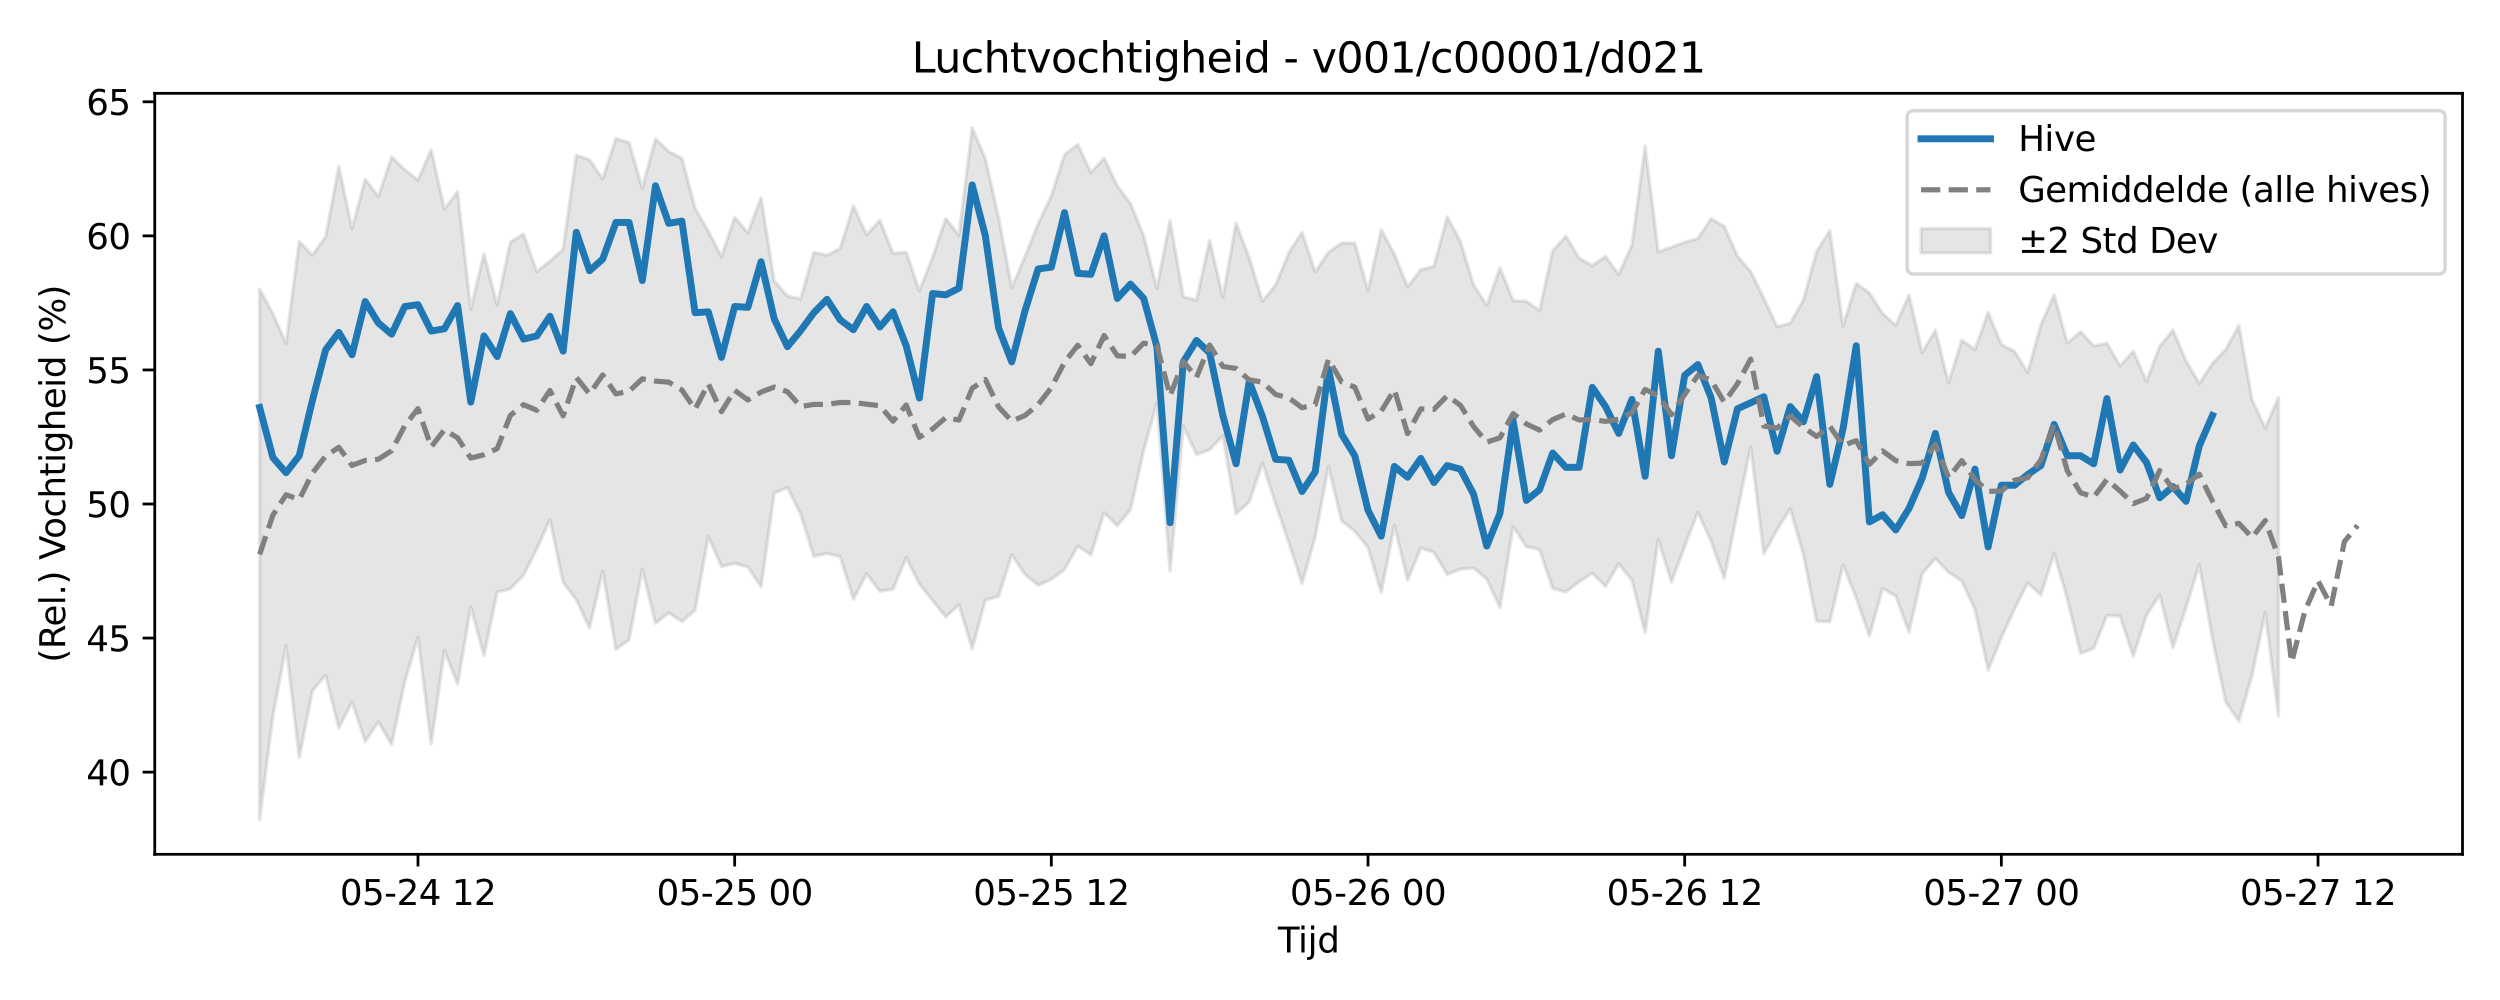 <?xml version="1.0" encoding="utf-8" standalone="no"?>
<!DOCTYPE svg PUBLIC "-//W3C//DTD SVG 1.1//EN"
  "http://www.w3.org/Graphics/SVG/1.1/DTD/svg11.dtd">
<svg xmlns:xlink="http://www.w3.org/1999/xlink" width="720pt" height="288pt" viewBox="0 0 720 288" xmlns="http://www.w3.org/2000/svg" version="1.1">
 <defs>
  <style type="text/css">*{stroke-linejoin: round; stroke-linecap: butt}</style>
 </defs>
 <g id="figure_1">
  <g id="patch_1">
   <path d="M 0 288 
L 720 288 
L 720 0 
L 0 0 
z
" style="fill: #ffffff"/>
  </g>
  <g id="axes_1">
   <g id="patch_2">
    <path d="M 44.57 246.04 
L 709.2 246.04 
L 709.2 26.88 
L 44.57 26.88 
z
" style="fill: #ffffff"/>
   </g>
   <g id="FillBetweenPolyCollection_1">
    <defs>
     <path id="m83fcc1ed4d" d="M 74.78 -204.735 
L 74.78 -51.922 
L 78.581 -81.622 
L 82.381 -101.994 
L 86.181 -69.877 
L 89.981 -89.053 
L 93.781 -93.494 
L 97.581 -78.323 
L 101.381 -85.829 
L 105.181 -74.438 
L 108.981 -80.102 
L 112.781 -73.573 
L 116.581 -91.681 
L 120.381 -104.503 
L 124.181 -73.746 
L 127.981 -100.689 
L 131.781 -91.018 
L 135.581 -113.236 
L 139.381 -99.159 
L 143.181 -117.462 
L 146.982 -118.406 
L 150.782 -122.369 
L 154.582 -129.909 
L 158.382 -138.297 
L 162.182 -120.275 
L 165.982 -115.255 
L 169.782 -107.159 
L 173.582 -123.535 
L 177.382 -100.978 
L 181.182 -103.783 
L 184.982 -124.045 
L 188.782 -108.51 
L 192.582 -111.502 
L 196.382 -108.975 
L 200.182 -112.256 
L 203.982 -133.52 
L 207.782 -124.842 
L 211.583 -125.738 
L 215.383 -124.733 
L 219.183 -119.064 
L 222.983 -145.991 
L 226.783 -147.625 
L 230.583 -139.925 
L 234.383 -127.769 
L 238.183 -128.602 
L 241.983 -127.699 
L 245.783 -115.446 
L 249.583 -122.75 
L 253.383 -117.726 
L 257.183 -118.303 
L 260.983 -127.383 
L 264.783 -119.841 
L 268.583 -115.052 
L 272.383 -110.326 
L 276.183 -113.853 
L 279.984 -101.165 
L 283.784 -115.177 
L 287.584 -116.212 
L 291.384 -128.249 
L 295.184 -122.588 
L 298.984 -119.439 
L 302.784 -121.118 
L 306.584 -123.972 
L 310.384 -130.71 
L 314.184 -128.219 
L 317.984 -140.339 
L 321.784 -136.591 
L 325.584 -141.228 
L 329.384 -158.285 
L 333.184 -171.919 
L 336.984 -123.541 
L 340.784 -165.278 
L 344.585 -157.117 
L 348.385 -158.456 
L 352.185 -162.535 
L 355.985 -140.038 
L 359.785 -143.434 
L 363.585 -154.626 
L 367.385 -142.857 
L 371.185 -131.685 
L 374.985 -120.023 
L 378.785 -133.378 
L 382.585 -153.684 
L 386.385 -138.057 
L 390.185 -134.991 
L 393.985 -130.351 
L 397.785 -117.353 
L 401.585 -136.718 
L 405.385 -120.898 
L 409.185 -130.139 
L 412.986 -128.918 
L 416.786 -122.564 
L 420.586 -124.11 
L 424.386 -124.391 
L 428.186 -121.265 
L 431.986 -113.018 
L 435.786 -136.374 
L 439.586 -130.599 
L 443.386 -129.686 
L 447.186 -118.543 
L 450.986 -117.54 
L 454.786 -120.446 
L 458.586 -122.914 
L 462.386 -119.137 
L 466.186 -125.623 
L 469.986 -120.89 
L 473.786 -105.823 
L 477.587 -132.537 
L 481.387 -120.396 
L 485.187 -130.627 
L 488.987 -140.451 
L 492.787 -132.171 
L 496.587 -121.47 
L 500.387 -140.784 
L 504.187 -159.336 
L 507.987 -128.483 
L 511.787 -135.434 
L 515.587 -141.45 
L 519.387 -128.293 
L 523.187 -109.048 
L 526.987 -108.94 
L 530.787 -125.313 
L 534.587 -115.832 
L 538.387 -104.887 
L 542.187 -118.503 
L 545.988 -116.374 
L 549.788 -105.939 
L 553.588 -122.768 
L 557.388 -127.183 
L 561.188 -123.185 
L 564.988 -120.658 
L 568.788 -112.554 
L 572.588 -94.985 
L 576.388 -104.392 
L 580.188 -112.64 
L 583.988 -120.104 
L 587.788 -116.672 
L 591.588 -128.598 
L 595.388 -115.544 
L 599.188 -99.803 
L 602.988 -101.287 
L 606.788 -110.752 
L 610.589 -110.519 
L 614.389 -99.055 
L 618.189 -110.767 
L 621.989 -116.732 
L 625.789 -101.466 
L 629.589 -113.078 
L 633.389 -125.351 
L 637.189 -104.06 
L 640.989 -85.901 
L 644.789 -80.26 
L 648.589 -93.512 
L 652.389 -111.509 
L 656.189 -81.789 
L 656.189 -173.529 
L 656.189 -173.529 
L 652.389 -164.66 
L 648.589 -172.875 
L 644.789 -194.278 
L 640.989 -187.308 
L 637.189 -183.332 
L 633.389 -177.505 
L 629.589 -184.071 
L 625.789 -192.937 
L 621.989 -188.217 
L 618.189 -178.145 
L 614.389 -186.854 
L 610.589 -182.64 
L 606.788 -189.1 
L 602.988 -188.397 
L 599.188 -192.412 
L 595.388 -189.199 
L 591.588 -203.046 
L 587.788 -194.507 
L 583.988 -180.692 
L 580.188 -186.783 
L 576.388 -188.767 
L 572.588 -198.002 
L 568.788 -187.298 
L 564.988 -190.006 
L 561.188 -177.697 
L 557.388 -192.92 
L 553.588 -186.437 
L 549.788 -203.008 
L 545.988 -194.29 
L 542.187 -197.738 
L 538.387 -203.631 
L 534.587 -206.373 
L 530.787 -194.06 
L 526.987 -221.545 
L 523.187 -215.56 
L 519.387 -201.592 
L 515.587 -194.87 
L 511.787 -193.936 
L 507.987 -202.088 
L 504.187 -209.814 
L 500.387 -214.199 
L 496.587 -222.831 
L 492.787 -225.001 
L 488.987 -219.294 
L 485.187 -218.221 
L 481.387 -216.783 
L 477.587 -215.453 
L 473.786 -245.856 
L 469.986 -217.403 
L 466.186 -208.895 
L 462.386 -214.137 
L 458.586 -211.476 
L 454.786 -213.643 
L 450.986 -219.981 
L 447.186 -215.761 
L 443.386 -198.568 
L 439.586 -201.216 
L 435.786 -201.405 
L 431.986 -210.817 
L 428.186 -200.038 
L 424.386 -205.965 
L 420.586 -218.474 
L 416.786 -225.511 
L 412.986 -211.306 
L 409.185 -210.334 
L 405.385 -205.365 
L 401.585 -214.79 
L 397.785 -221.799 
L 393.985 -204.253 
L 390.185 -217.976 
L 386.385 -217.999 
L 382.585 -215.329 
L 378.785 -209.635 
L 374.985 -221.102 
L 371.185 -215.189 
L 367.385 -205.905 
L 363.585 -201.259 
L 359.785 -213.738 
L 355.985 -223.74 
L 352.185 -202.359 
L 348.385 -218.794 
L 344.585 -201.513 
L 340.784 -202.533 
L 336.984 -224.492 
L 333.184 -204.988 
L 329.384 -220.08 
L 325.584 -229.372 
L 321.784 -234.481 
L 317.984 -242.403 
L 314.184 -238.306 
L 310.384 -246.412 
L 306.584 -243.41 
L 302.784 -231.592 
L 298.984 -223.531 
L 295.184 -214.076 
L 291.384 -205.196 
L 287.584 -225.386 
L 283.784 -242.252 
L 279.984 -251.158 
L 276.183 -220.193 
L 272.383 -225.102 
L 268.583 -213.846 
L 264.783 -204.252 
L 260.983 -215.329 
L 257.183 -215.099 
L 253.383 -224.558 
L 249.583 -220.349 
L 245.783 -228.683 
L 241.983 -216.473 
L 238.183 -214.497 
L 234.383 -215.287 
L 230.583 -201.929 
L 226.783 -202.733 
L 222.983 -207.044 
L 219.183 -231.088 
L 215.383 -220.888 
L 211.583 -225.426 
L 207.782 -214.052 
L 203.982 -221.421 
L 200.182 -228.012 
L 196.382 -242.404 
L 192.582 -244.382 
L 188.782 -247.975 
L 184.982 -233.727 
L 181.182 -246.867 
L 177.382 -248.127 
L 173.582 -236.468 
L 169.782 -241.964 
L 165.982 -243.289 
L 162.182 -216.217 
L 158.382 -212.782 
L 154.582 -209.757 
L 150.782 -220.558 
L 146.982 -218.3 
L 143.181 -200.109 
L 139.381 -214.894 
L 135.581 -198.929 
L 131.781 -232.774 
L 127.981 -227.78 
L 124.181 -244.846 
L 120.381 -236.108 
L 116.581 -239.148 
L 112.781 -242.797 
L 108.981 -231.377 
L 105.181 -236.355 
L 101.381 -222.089 
L 97.581 -240.064 
L 93.781 -219.796 
L 89.981 -214.489 
L 86.181 -218.391 
L 82.381 -189.041 
L 78.581 -197.636 
L 74.78 -204.735 
z
" style="stroke: #808080; stroke-opacity: 0.2"/>
    </defs>
    <g clip-path="url(#p40d19b2c75)">
     <use xlink:href="#m83fcc1ed4d" x="0" y="288" style="fill: #808080; fill-opacity: 0.2; stroke: #808080; stroke-opacity: 0.2"/>
    </g>
   </g>
   <g id="matplotlib.axis_1">
    <g id="xtick_1">
     <g id="line2d_1">
      <defs>
       <path id="m0d6bff982f" d="M 0 0 
L 0 3.5 
" style="stroke: #000000; stroke-width: 0.8"/>
      </defs>
      <g>
       <use xlink:href="#m0d6bff982f" x="120.381" y="246.04" style="stroke: #000000; stroke-width: 0.8"/>
      </g>
     </g>
     <g id="text_1">
      <!-- 05-24 12 -->
      <g transform="translate(97.901 260.638) scale(0.1 -0.1)">
       <defs>
        <path id="DejaVuSans-30" d="M 2034 4250 
Q 1547 4250 1301 3770 
Q 1056 3291 1056 2328 
Q 1056 1369 1301 889 
Q 1547 409 2034 409 
Q 2525 409 2770 889 
Q 3016 1369 3016 2328 
Q 3016 3291 2770 3770 
Q 2525 4250 2034 4250 
z
M 2034 4750 
Q 2819 4750 3233 4129 
Q 3647 3509 3647 2328 
Q 3647 1150 3233 529 
Q 2819 -91 2034 -91 
Q 1250 -91 836 529 
Q 422 1150 422 2328 
Q 422 3509 836 4129 
Q 1250 4750 2034 4750 
z
" transform="scale(0.016)"/>
        <path id="DejaVuSans-35" d="M 691 4666 
L 3169 4666 
L 3169 4134 
L 1269 4134 
L 1269 2991 
Q 1406 3038 1543 3061 
Q 1681 3084 1819 3084 
Q 2600 3084 3056 2656 
Q 3513 2228 3513 1497 
Q 3513 744 3044 326 
Q 2575 -91 1722 -91 
Q 1428 -91 1123 -41 
Q 819 9 494 109 
L 494 744 
Q 775 591 1075 516 
Q 1375 441 1709 441 
Q 2250 441 2565 725 
Q 2881 1009 2881 1497 
Q 2881 1984 2565 2268 
Q 2250 2553 1709 2553 
Q 1456 2553 1204 2497 
Q 953 2441 691 2322 
L 691 4666 
z
" transform="scale(0.016)"/>
        <path id="DejaVuSans-2d" d="M 313 2009 
L 1997 2009 
L 1997 1497 
L 313 1497 
L 313 2009 
z
" transform="scale(0.016)"/>
        <path id="DejaVuSans-32" d="M 1228 531 
L 3431 531 
L 3431 0 
L 469 0 
L 469 531 
Q 828 903 1448 1529 
Q 2069 2156 2228 2338 
Q 2531 2678 2651 2914 
Q 2772 3150 2772 3378 
Q 2772 3750 2511 3984 
Q 2250 4219 1831 4219 
Q 1534 4219 1204 4116 
Q 875 4013 500 3803 
L 500 4441 
Q 881 4594 1212 4672 
Q 1544 4750 1819 4750 
Q 2544 4750 2975 4387 
Q 3406 4025 3406 3419 
Q 3406 3131 3298 2873 
Q 3191 2616 2906 2266 
Q 2828 2175 2409 1742 
Q 1991 1309 1228 531 
z
" transform="scale(0.016)"/>
        <path id="DejaVuSans-34" d="M 2419 4116 
L 825 1625 
L 2419 1625 
L 2419 4116 
z
M 2253 4666 
L 3047 4666 
L 3047 1625 
L 3713 1625 
L 3713 1100 
L 3047 1100 
L 3047 0 
L 2419 0 
L 2419 1100 
L 313 1100 
L 313 1709 
L 2253 4666 
z
" transform="scale(0.016)"/>
        <path id="DejaVuSans-20" transform="scale(0.016)"/>
        <path id="DejaVuSans-31" d="M 794 531 
L 1825 531 
L 1825 4091 
L 703 3866 
L 703 4441 
L 1819 4666 
L 2450 4666 
L 2450 531 
L 3481 531 
L 3481 0 
L 794 0 
L 794 531 
z
" transform="scale(0.016)"/>
       </defs>
       <use xlink:href="#DejaVuSans-30"/>
       <use xlink:href="#DejaVuSans-35" transform="translate(63.623 0)"/>
       <use xlink:href="#DejaVuSans-2d" transform="translate(127.246 0)"/>
       <use xlink:href="#DejaVuSans-32" transform="translate(163.33 0)"/>
       <use xlink:href="#DejaVuSans-34" transform="translate(226.953 0)"/>
       <use xlink:href="#DejaVuSans-20" transform="translate(290.576 0)"/>
       <use xlink:href="#DejaVuSans-31" transform="translate(322.363 0)"/>
       <use xlink:href="#DejaVuSans-32" transform="translate(385.986 0)"/>
      </g>
     </g>
    </g>
    <g id="xtick_2">
     <g id="line2d_2">
      <g>
       <use xlink:href="#m0d6bff982f" x="211.583" y="246.04" style="stroke: #000000; stroke-width: 0.8"/>
      </g>
     </g>
     <g id="text_2">
      <!-- 05-25 00 -->
      <g transform="translate(189.102 260.638) scale(0.1 -0.1)">
       <use xlink:href="#DejaVuSans-30"/>
       <use xlink:href="#DejaVuSans-35" transform="translate(63.623 0)"/>
       <use xlink:href="#DejaVuSans-2d" transform="translate(127.246 0)"/>
       <use xlink:href="#DejaVuSans-32" transform="translate(163.33 0)"/>
       <use xlink:href="#DejaVuSans-35" transform="translate(226.953 0)"/>
       <use xlink:href="#DejaVuSans-20" transform="translate(290.576 0)"/>
       <use xlink:href="#DejaVuSans-30" transform="translate(322.363 0)"/>
       <use xlink:href="#DejaVuSans-30" transform="translate(385.986 0)"/>
      </g>
     </g>
    </g>
    <g id="xtick_3">
     <g id="line2d_3">
      <g>
       <use xlink:href="#m0d6bff982f" x="302.784" y="246.04" style="stroke: #000000; stroke-width: 0.8"/>
      </g>
     </g>
     <g id="text_3">
      <!-- 05-25 12 -->
      <g transform="translate(280.303 260.638) scale(0.1 -0.1)">
       <use xlink:href="#DejaVuSans-30"/>
       <use xlink:href="#DejaVuSans-35" transform="translate(63.623 0)"/>
       <use xlink:href="#DejaVuSans-2d" transform="translate(127.246 0)"/>
       <use xlink:href="#DejaVuSans-32" transform="translate(163.33 0)"/>
       <use xlink:href="#DejaVuSans-35" transform="translate(226.953 0)"/>
       <use xlink:href="#DejaVuSans-20" transform="translate(290.576 0)"/>
       <use xlink:href="#DejaVuSans-31" transform="translate(322.363 0)"/>
       <use xlink:href="#DejaVuSans-32" transform="translate(385.986 0)"/>
      </g>
     </g>
    </g>
    <g id="xtick_4">
     <g id="line2d_4">
      <g>
       <use xlink:href="#m0d6bff982f" x="393.985" y="246.04" style="stroke: #000000; stroke-width: 0.8"/>
      </g>
     </g>
     <g id="text_4">
      <!-- 05-26 00 -->
      <g transform="translate(371.505 260.638) scale(0.1 -0.1)">
       <defs>
        <path id="DejaVuSans-36" d="M 2113 2584 
Q 1688 2584 1439 2293 
Q 1191 2003 1191 1497 
Q 1191 994 1439 701 
Q 1688 409 2113 409 
Q 2538 409 2786 701 
Q 3034 994 3034 1497 
Q 3034 2003 2786 2293 
Q 2538 2584 2113 2584 
z
M 3366 4563 
L 3366 3988 
Q 3128 4100 2886 4159 
Q 2644 4219 2406 4219 
Q 1781 4219 1451 3797 
Q 1122 3375 1075 2522 
Q 1259 2794 1537 2939 
Q 1816 3084 2150 3084 
Q 2853 3084 3261 2657 
Q 3669 2231 3669 1497 
Q 3669 778 3244 343 
Q 2819 -91 2113 -91 
Q 1303 -91 875 529 
Q 447 1150 447 2328 
Q 447 3434 972 4092 
Q 1497 4750 2381 4750 
Q 2619 4750 2861 4703 
Q 3103 4656 3366 4563 
z
" transform="scale(0.016)"/>
       </defs>
       <use xlink:href="#DejaVuSans-30"/>
       <use xlink:href="#DejaVuSans-35" transform="translate(63.623 0)"/>
       <use xlink:href="#DejaVuSans-2d" transform="translate(127.246 0)"/>
       <use xlink:href="#DejaVuSans-32" transform="translate(163.33 0)"/>
       <use xlink:href="#DejaVuSans-36" transform="translate(226.953 0)"/>
       <use xlink:href="#DejaVuSans-20" transform="translate(290.576 0)"/>
       <use xlink:href="#DejaVuSans-30" transform="translate(322.363 0)"/>
       <use xlink:href="#DejaVuSans-30" transform="translate(385.986 0)"/>
      </g>
     </g>
    </g>
    <g id="xtick_5">
     <g id="line2d_5">
      <g>
       <use xlink:href="#m0d6bff982f" x="485.187" y="246.04" style="stroke: #000000; stroke-width: 0.8"/>
      </g>
     </g>
     <g id="text_5">
      <!-- 05-26 12 -->
      <g transform="translate(462.706 260.638) scale(0.1 -0.1)">
       <use xlink:href="#DejaVuSans-30"/>
       <use xlink:href="#DejaVuSans-35" transform="translate(63.623 0)"/>
       <use xlink:href="#DejaVuSans-2d" transform="translate(127.246 0)"/>
       <use xlink:href="#DejaVuSans-32" transform="translate(163.33 0)"/>
       <use xlink:href="#DejaVuSans-36" transform="translate(226.953 0)"/>
       <use xlink:href="#DejaVuSans-20" transform="translate(290.576 0)"/>
       <use xlink:href="#DejaVuSans-31" transform="translate(322.363 0)"/>
       <use xlink:href="#DejaVuSans-32" transform="translate(385.986 0)"/>
      </g>
     </g>
    </g>
    <g id="xtick_6">
     <g id="line2d_6">
      <g>
       <use xlink:href="#m0d6bff982f" x="576.388" y="246.04" style="stroke: #000000; stroke-width: 0.8"/>
      </g>
     </g>
     <g id="text_6">
      <!-- 05-27 00 -->
      <g transform="translate(553.908 260.638) scale(0.1 -0.1)">
       <defs>
        <path id="DejaVuSans-37" d="M 525 4666 
L 3525 4666 
L 3525 4397 
L 1831 0 
L 1172 0 
L 2766 4134 
L 525 4134 
L 525 4666 
z
" transform="scale(0.016)"/>
       </defs>
       <use xlink:href="#DejaVuSans-30"/>
       <use xlink:href="#DejaVuSans-35" transform="translate(63.623 0)"/>
       <use xlink:href="#DejaVuSans-2d" transform="translate(127.246 0)"/>
       <use xlink:href="#DejaVuSans-32" transform="translate(163.33 0)"/>
       <use xlink:href="#DejaVuSans-37" transform="translate(226.953 0)"/>
       <use xlink:href="#DejaVuSans-20" transform="translate(290.576 0)"/>
       <use xlink:href="#DejaVuSans-30" transform="translate(322.363 0)"/>
       <use xlink:href="#DejaVuSans-30" transform="translate(385.986 0)"/>
      </g>
     </g>
    </g>
    <g id="xtick_7">
     <g id="line2d_7">
      <g>
       <use xlink:href="#m0d6bff982f" x="667.589" y="246.04" style="stroke: #000000; stroke-width: 0.8"/>
      </g>
     </g>
     <g id="text_7">
      <!-- 05-27 12 -->
      <g transform="translate(645.109 260.638) scale(0.1 -0.1)">
       <use xlink:href="#DejaVuSans-30"/>
       <use xlink:href="#DejaVuSans-35" transform="translate(63.623 0)"/>
       <use xlink:href="#DejaVuSans-2d" transform="translate(127.246 0)"/>
       <use xlink:href="#DejaVuSans-32" transform="translate(163.33 0)"/>
       <use xlink:href="#DejaVuSans-37" transform="translate(226.953 0)"/>
       <use xlink:href="#DejaVuSans-20" transform="translate(290.576 0)"/>
       <use xlink:href="#DejaVuSans-31" transform="translate(322.363 0)"/>
       <use xlink:href="#DejaVuSans-32" transform="translate(385.986 0)"/>
      </g>
     </g>
    </g>
    <g id="text_8">
     <!-- Tijd -->
     <g transform="translate(368.035 274.317) scale(0.1 -0.1)">
      <defs>
       <path id="DejaVuSans-54" d="M -19 4666 
L 3928 4666 
L 3928 4134 
L 2272 4134 
L 2272 0 
L 1638 0 
L 1638 4134 
L -19 4134 
L -19 4666 
z
" transform="scale(0.016)"/>
       <path id="DejaVuSans-69" d="M 603 3500 
L 1178 3500 
L 1178 0 
L 603 0 
L 603 3500 
z
M 603 4863 
L 1178 4863 
L 1178 4134 
L 603 4134 
L 603 4863 
z
" transform="scale(0.016)"/>
       <path id="DejaVuSans-6a" d="M 603 3500 
L 1178 3500 
L 1178 -63 
Q 1178 -731 923 -1031 
Q 669 -1331 103 -1331 
L -116 -1331 
L -116 -844 
L 38 -844 
Q 366 -844 484 -692 
Q 603 -541 603 -63 
L 603 3500 
z
M 603 4863 
L 1178 4863 
L 1178 4134 
L 603 4134 
L 603 4863 
z
" transform="scale(0.016)"/>
       <path id="DejaVuSans-64" d="M 2906 2969 
L 2906 4863 
L 3481 4863 
L 3481 0 
L 2906 0 
L 2906 525 
Q 2725 213 2448 61 
Q 2172 -91 1784 -91 
Q 1150 -91 751 415 
Q 353 922 353 1747 
Q 353 2572 751 3078 
Q 1150 3584 1784 3584 
Q 2172 3584 2448 3432 
Q 2725 3281 2906 2969 
z
M 947 1747 
Q 947 1113 1208 752 
Q 1469 391 1925 391 
Q 2381 391 2643 752 
Q 2906 1113 2906 1747 
Q 2906 2381 2643 2742 
Q 2381 3103 1925 3103 
Q 1469 3103 1208 2742 
Q 947 2381 947 1747 
z
" transform="scale(0.016)"/>
      </defs>
      <use xlink:href="#DejaVuSans-54"/>
      <use xlink:href="#DejaVuSans-69" transform="translate(57.959 0)"/>
      <use xlink:href="#DejaVuSans-6a" transform="translate(85.742 0)"/>
      <use xlink:href="#DejaVuSans-64" transform="translate(113.525 0)"/>
     </g>
    </g>
   </g>
   <g id="matplotlib.axis_2">
    <g id="ytick_1">
     <g id="line2d_8">
      <defs>
       <path id="m6568f767dc" d="M 0 0 
L -3.5 0 
" style="stroke: #000000; stroke-width: 0.8"/>
      </defs>
      <g>
       <use xlink:href="#m6568f767dc" x="44.57" y="222.379" style="stroke: #000000; stroke-width: 0.8"/>
      </g>
     </g>
     <g id="text_9">
      <!-- 40 -->
      <g transform="translate(24.845 226.179) scale(0.1 -0.1)">
       <use xlink:href="#DejaVuSans-34"/>
       <use xlink:href="#DejaVuSans-30" transform="translate(63.623 0)"/>
      </g>
     </g>
    </g>
    <g id="ytick_2">
     <g id="line2d_9">
      <g>
       <use xlink:href="#m6568f767dc" x="44.57" y="183.766" style="stroke: #000000; stroke-width: 0.8"/>
      </g>
     </g>
     <g id="text_10">
      <!-- 45 -->
      <g transform="translate(24.845 187.565) scale(0.1 -0.1)">
       <use xlink:href="#DejaVuSans-34"/>
       <use xlink:href="#DejaVuSans-35" transform="translate(63.623 0)"/>
      </g>
     </g>
    </g>
    <g id="ytick_3">
     <g id="line2d_10">
      <g>
       <use xlink:href="#m6568f767dc" x="44.57" y="145.153" style="stroke: #000000; stroke-width: 0.8"/>
      </g>
     </g>
     <g id="text_11">
      <!-- 50 -->
      <g transform="translate(24.845 148.952) scale(0.1 -0.1)">
       <use xlink:href="#DejaVuSans-35"/>
       <use xlink:href="#DejaVuSans-30" transform="translate(63.623 0)"/>
      </g>
     </g>
    </g>
    <g id="ytick_4">
     <g id="line2d_11">
      <g>
       <use xlink:href="#m6568f767dc" x="44.57" y="106.54" style="stroke: #000000; stroke-width: 0.8"/>
      </g>
     </g>
     <g id="text_12">
      <!-- 55 -->
      <g transform="translate(24.845 110.339) scale(0.1 -0.1)">
       <use xlink:href="#DejaVuSans-35"/>
       <use xlink:href="#DejaVuSans-35" transform="translate(63.623 0)"/>
      </g>
     </g>
    </g>
    <g id="ytick_5">
     <g id="line2d_12">
      <g>
       <use xlink:href="#m6568f767dc" x="44.57" y="67.927" style="stroke: #000000; stroke-width: 0.8"/>
      </g>
     </g>
     <g id="text_13">
      <!-- 60 -->
      <g transform="translate(24.845 71.726) scale(0.1 -0.1)">
       <use xlink:href="#DejaVuSans-36"/>
       <use xlink:href="#DejaVuSans-30" transform="translate(63.623 0)"/>
      </g>
     </g>
    </g>
    <g id="ytick_6">
     <g id="line2d_13">
      <g>
       <use xlink:href="#m6568f767dc" x="44.57" y="29.313" style="stroke: #000000; stroke-width: 0.8"/>
      </g>
     </g>
     <g id="text_14">
      <!-- 65 -->
      <g transform="translate(24.845 33.113) scale(0.1 -0.1)">
       <use xlink:href="#DejaVuSans-36"/>
       <use xlink:href="#DejaVuSans-35" transform="translate(63.623 0)"/>
      </g>
     </g>
    </g>
    <g id="text_15">
     <!-- (Rel.) Vochtigheid (%) -->
     <g transform="translate(18.765 190.838) rotate(-90) scale(0.1 -0.1)">
      <defs>
       <path id="DejaVuSans-28" d="M 1984 4856 
Q 1566 4138 1362 3434 
Q 1159 2731 1159 2009 
Q 1159 1288 1364 580 
Q 1569 -128 1984 -844 
L 1484 -844 
Q 1016 -109 783 600 
Q 550 1309 550 2009 
Q 550 2706 781 3412 
Q 1013 4119 1484 4856 
L 1984 4856 
z
" transform="scale(0.016)"/>
       <path id="DejaVuSans-52" d="M 2841 2188 
Q 3044 2119 3236 1894 
Q 3428 1669 3622 1275 
L 4263 0 
L 3584 0 
L 2988 1197 
Q 2756 1666 2539 1819 
Q 2322 1972 1947 1972 
L 1259 1972 
L 1259 0 
L 628 0 
L 628 4666 
L 2053 4666 
Q 2853 4666 3247 4331 
Q 3641 3997 3641 3322 
Q 3641 2881 3436 2590 
Q 3231 2300 2841 2188 
z
M 1259 4147 
L 1259 2491 
L 2053 2491 
Q 2509 2491 2742 2702 
Q 2975 2913 2975 3322 
Q 2975 3731 2742 3939 
Q 2509 4147 2053 4147 
L 1259 4147 
z
" transform="scale(0.016)"/>
       <path id="DejaVuSans-65" d="M 3597 1894 
L 3597 1613 
L 953 1613 
Q 991 1019 1311 708 
Q 1631 397 2203 397 
Q 2534 397 2845 478 
Q 3156 559 3463 722 
L 3463 178 
Q 3153 47 2828 -22 
Q 2503 -91 2169 -91 
Q 1331 -91 842 396 
Q 353 884 353 1716 
Q 353 2575 817 3079 
Q 1281 3584 2069 3584 
Q 2775 3584 3186 3129 
Q 3597 2675 3597 1894 
z
M 3022 2063 
Q 3016 2534 2758 2815 
Q 2500 3097 2075 3097 
Q 1594 3097 1305 2825 
Q 1016 2553 972 2059 
L 3022 2063 
z
" transform="scale(0.016)"/>
       <path id="DejaVuSans-6c" d="M 603 4863 
L 1178 4863 
L 1178 0 
L 603 0 
L 603 4863 
z
" transform="scale(0.016)"/>
       <path id="DejaVuSans-2e" d="M 684 794 
L 1344 794 
L 1344 0 
L 684 0 
L 684 794 
z
" transform="scale(0.016)"/>
       <path id="DejaVuSans-29" d="M 513 4856 
L 1013 4856 
Q 1481 4119 1714 3412 
Q 1947 2706 1947 2009 
Q 1947 1309 1714 600 
Q 1481 -109 1013 -844 
L 513 -844 
Q 928 -128 1133 580 
Q 1338 1288 1338 2009 
Q 1338 2731 1133 3434 
Q 928 4138 513 4856 
z
" transform="scale(0.016)"/>
       <path id="DejaVuSans-56" d="M 1831 0 
L 50 4666 
L 709 4666 
L 2188 738 
L 3669 4666 
L 4325 4666 
L 2547 0 
L 1831 0 
z
" transform="scale(0.016)"/>
       <path id="DejaVuSans-6f" d="M 1959 3097 
Q 1497 3097 1228 2736 
Q 959 2375 959 1747 
Q 959 1119 1226 758 
Q 1494 397 1959 397 
Q 2419 397 2687 759 
Q 2956 1122 2956 1747 
Q 2956 2369 2687 2733 
Q 2419 3097 1959 3097 
z
M 1959 3584 
Q 2709 3584 3137 3096 
Q 3566 2609 3566 1747 
Q 3566 888 3137 398 
Q 2709 -91 1959 -91 
Q 1206 -91 779 398 
Q 353 888 353 1747 
Q 353 2609 779 3096 
Q 1206 3584 1959 3584 
z
" transform="scale(0.016)"/>
       <path id="DejaVuSans-63" d="M 3122 3366 
L 3122 2828 
Q 2878 2963 2633 3030 
Q 2388 3097 2138 3097 
Q 1578 3097 1268 2742 
Q 959 2388 959 1747 
Q 959 1106 1268 751 
Q 1578 397 2138 397 
Q 2388 397 2633 464 
Q 2878 531 3122 666 
L 3122 134 
Q 2881 22 2623 -34 
Q 2366 -91 2075 -91 
Q 1284 -91 818 406 
Q 353 903 353 1747 
Q 353 2603 823 3093 
Q 1294 3584 2113 3584 
Q 2378 3584 2631 3529 
Q 2884 3475 3122 3366 
z
" transform="scale(0.016)"/>
       <path id="DejaVuSans-68" d="M 3513 2113 
L 3513 0 
L 2938 0 
L 2938 2094 
Q 2938 2591 2744 2837 
Q 2550 3084 2163 3084 
Q 1697 3084 1428 2787 
Q 1159 2491 1159 1978 
L 1159 0 
L 581 0 
L 581 4863 
L 1159 4863 
L 1159 2956 
Q 1366 3272 1645 3428 
Q 1925 3584 2291 3584 
Q 2894 3584 3203 3211 
Q 3513 2838 3513 2113 
z
" transform="scale(0.016)"/>
       <path id="DejaVuSans-74" d="M 1172 4494 
L 1172 3500 
L 2356 3500 
L 2356 3053 
L 1172 3053 
L 1172 1153 
Q 1172 725 1289 603 
Q 1406 481 1766 481 
L 2356 481 
L 2356 0 
L 1766 0 
Q 1100 0 847 248 
Q 594 497 594 1153 
L 594 3053 
L 172 3053 
L 172 3500 
L 594 3500 
L 594 4494 
L 1172 4494 
z
" transform="scale(0.016)"/>
       <path id="DejaVuSans-67" d="M 2906 1791 
Q 2906 2416 2648 2759 
Q 2391 3103 1925 3103 
Q 1463 3103 1205 2759 
Q 947 2416 947 1791 
Q 947 1169 1205 825 
Q 1463 481 1925 481 
Q 2391 481 2648 825 
Q 2906 1169 2906 1791 
z
M 3481 434 
Q 3481 -459 3084 -895 
Q 2688 -1331 1869 -1331 
Q 1566 -1331 1297 -1286 
Q 1028 -1241 775 -1147 
L 775 -588 
Q 1028 -725 1275 -790 
Q 1522 -856 1778 -856 
Q 2344 -856 2625 -561 
Q 2906 -266 2906 331 
L 2906 616 
Q 2728 306 2450 153 
Q 2172 0 1784 0 
Q 1141 0 747 490 
Q 353 981 353 1791 
Q 353 2603 747 3093 
Q 1141 3584 1784 3584 
Q 2172 3584 2450 3431 
Q 2728 3278 2906 2969 
L 2906 3500 
L 3481 3500 
L 3481 434 
z
" transform="scale(0.016)"/>
       <path id="DejaVuSans-25" d="M 4653 2053 
Q 4381 2053 4226 1822 
Q 4072 1591 4072 1178 
Q 4072 772 4226 539 
Q 4381 306 4653 306 
Q 4919 306 5073 539 
Q 5228 772 5228 1178 
Q 5228 1588 5073 1820 
Q 4919 2053 4653 2053 
z
M 4653 2450 
Q 5147 2450 5437 2106 
Q 5728 1763 5728 1178 
Q 5728 594 5436 251 
Q 5144 -91 4653 -91 
Q 4153 -91 3862 251 
Q 3572 594 3572 1178 
Q 3572 1766 3864 2108 
Q 4156 2450 4653 2450 
z
M 1428 4353 
Q 1159 4353 1004 4120 
Q 850 3888 850 3481 
Q 850 3069 1003 2837 
Q 1156 2606 1428 2606 
Q 1700 2606 1854 2837 
Q 2009 3069 2009 3481 
Q 2009 3884 1853 4118 
Q 1697 4353 1428 4353 
z
M 4250 4750 
L 4750 4750 
L 1831 -91 
L 1331 -91 
L 4250 4750 
z
M 1428 4750 
Q 1922 4750 2215 4408 
Q 2509 4066 2509 3481 
Q 2509 2891 2217 2550 
Q 1925 2209 1428 2209 
Q 931 2209 642 2551 
Q 353 2894 353 3481 
Q 353 4063 643 4406 
Q 934 4750 1428 4750 
z
" transform="scale(0.016)"/>
      </defs>
      <use xlink:href="#DejaVuSans-28"/>
      <use xlink:href="#DejaVuSans-52" transform="translate(39.014 0)"/>
      <use xlink:href="#DejaVuSans-65" transform="translate(103.996 0)"/>
      <use xlink:href="#DejaVuSans-6c" transform="translate(165.52 0)"/>
      <use xlink:href="#DejaVuSans-2e" transform="translate(193.303 0)"/>
      <use xlink:href="#DejaVuSans-29" transform="translate(225.09 0)"/>
      <use xlink:href="#DejaVuSans-20" transform="translate(264.104 0)"/>
      <use xlink:href="#DejaVuSans-56" transform="translate(295.891 0)"/>
      <use xlink:href="#DejaVuSans-6f" transform="translate(356.549 0)"/>
      <use xlink:href="#DejaVuSans-63" transform="translate(417.73 0)"/>
      <use xlink:href="#DejaVuSans-68" transform="translate(472.711 0)"/>
      <use xlink:href="#DejaVuSans-74" transform="translate(536.09 0)"/>
      <use xlink:href="#DejaVuSans-69" transform="translate(575.299 0)"/>
      <use xlink:href="#DejaVuSans-67" transform="translate(603.082 0)"/>
      <use xlink:href="#DejaVuSans-68" transform="translate(666.559 0)"/>
      <use xlink:href="#DejaVuSans-65" transform="translate(729.938 0)"/>
      <use xlink:href="#DejaVuSans-69" transform="translate(791.461 0)"/>
      <use xlink:href="#DejaVuSans-64" transform="translate(819.244 0)"/>
      <use xlink:href="#DejaVuSans-20" transform="translate(882.721 0)"/>
      <use xlink:href="#DejaVuSans-28" transform="translate(914.508 0)"/>
      <use xlink:href="#DejaVuSans-25" transform="translate(953.521 0)"/>
      <use xlink:href="#DejaVuSans-29" transform="translate(1048.541 0)"/>
     </g>
    </g>
   </g>
   <g id="line2d_14">
    <path d="M 74.78 117.352 
L 78.581 131.767 
L 82.381 136.143 
L 86.181 131.252 
L 89.981 115.292 
L 93.781 100.748 
L 97.581 95.728 
L 101.381 102.164 
L 105.181 86.847 
L 108.981 93.025 
L 112.781 96.243 
L 116.581 88.263 
L 120.381 87.748 
L 124.181 95.342 
L 127.981 94.698 
L 131.781 88.005 
L 135.581 115.807 
L 139.381 96.758 
L 143.181 102.679 
L 146.982 90.322 
L 150.782 97.659 
L 154.582 96.758 
L 158.382 91.095 
L 162.182 101.134 
L 165.982 66.897 
L 169.782 77.966 
L 173.582 74.62 
L 177.382 64.065 
L 181.182 64.065 
L 184.982 80.798 
L 188.782 53.511 
L 192.582 64.323 
L 196.382 63.679 
L 200.182 90.065 
L 203.982 89.807 
L 207.782 102.936 
L 211.583 88.263 
L 215.383 88.52 
L 219.183 75.392 
L 222.983 91.867 
L 226.783 99.847 
L 230.583 95.213 
L 234.383 90.065 
L 238.183 86.204 
L 241.983 92.124 
L 245.783 94.956 
L 249.583 88.263 
L 253.383 94.184 
L 257.183 89.807 
L 260.983 99.589 
L 264.783 114.649 
L 268.583 84.53 
L 272.383 84.916 
L 276.183 82.986 
L 279.984 53.254 
L 283.784 67.927 
L 287.584 94.441 
L 291.384 104.223 
L 295.184 89.55 
L 298.984 77.451 
L 302.784 76.936 
L 306.584 61.234 
L 310.384 78.738 
L 314.184 78.996 
L 317.984 67.927 
L 321.784 85.946 
L 325.584 81.827 
L 329.384 85.946 
L 333.184 99.847 
L 336.984 150.559 
L 340.784 104.223 
L 344.585 98.045 
L 348.385 101.649 
L 352.185 119.668 
L 355.985 133.569 
L 359.785 109.886 
L 363.585 119.926 
L 367.385 132.282 
L 371.185 132.539 
L 374.985 141.549 
L 378.785 135.886 
L 382.585 106.282 
L 386.385 125.074 
L 390.185 131.252 
L 393.985 146.955 
L 397.785 154.42 
L 401.585 134.341 
L 405.385 137.43 
L 409.185 132.025 
L 412.986 138.975 
L 416.786 134.084 
L 420.586 135.114 
L 424.386 142.321 
L 428.186 157.252 
L 431.986 147.856 
L 435.786 121.213 
L 439.586 144.123 
L 443.386 141.034 
L 447.186 130.48 
L 450.986 134.599 
L 454.786 134.599 
L 458.586 111.56 
L 462.386 117.094 
L 466.186 124.817 
L 469.986 115.035 
L 473.786 137.173 
L 477.587 101.134 
L 481.387 131.252 
L 485.187 108.084 
L 488.987 104.995 
L 492.787 114.52 
L 496.587 133.054 
L 500.387 117.738 
L 507.987 114.262 
L 511.787 129.965 
L 515.587 117.094 
L 519.387 121.47 
L 523.187 108.471 
L 526.987 139.49 
L 530.787 123.53 
L 534.587 99.589 
L 538.387 150.301 
L 542.187 148.242 
L 545.988 152.618 
L 549.788 146.44 
L 553.588 137.688 
L 557.388 124.817 
L 561.188 141.807 
L 564.988 148.5 
L 568.788 135.114 
L 572.588 157.509 
L 576.388 139.747 
L 580.188 139.747 
L 583.988 136.658 
L 587.788 134.084 
L 591.588 122.243 
L 595.388 131.252 
L 599.188 131.252 
L 602.988 133.569 
L 606.788 114.777 
L 610.589 135.371 
L 614.389 128.163 
L 618.189 133.183 
L 621.989 143.351 
L 625.789 140.133 
L 629.589 144.381 
L 633.389 128.421 
L 637.189 119.668 
L 637.189 119.668 
" clip-path="url(#p40d19b2c75)" style="fill: none; stroke: #1f77b4; stroke-width: 2; stroke-linecap: square"/>
   </g>
   <g id="line2d_15">
    <path d="M 74.78 159.672 
L 78.581 148.371 
L 82.381 142.482 
L 86.181 143.866 
L 89.981 136.229 
L 93.781 131.355 
L 97.581 128.807 
L 101.381 134.041 
L 105.181 132.604 
L 108.981 132.261 
L 112.781 129.815 
L 116.581 122.586 
L 120.381 117.695 
L 124.181 128.704 
L 127.981 123.766 
L 131.781 126.104 
L 135.581 131.917 
L 139.381 130.973 
L 143.181 129.214 
L 146.982 119.647 
L 150.782 116.536 
L 154.582 118.167 
L 158.382 112.461 
L 162.182 119.754 
L 165.982 108.728 
L 169.782 113.439 
L 173.582 107.999 
L 177.382 113.447 
L 181.182 112.675 
L 184.982 109.114 
L 188.782 109.758 
L 192.582 110.058 
L 196.382 112.31 
L 200.182 117.866 
L 203.982 110.53 
L 207.782 118.553 
L 211.583 112.418 
L 215.383 115.189 
L 219.183 112.924 
L 222.983 111.482 
L 226.783 112.821 
L 230.583 117.073 
L 234.383 116.472 
L 238.183 116.451 
L 241.983 115.914 
L 245.783 115.936 
L 253.383 116.858 
L 257.183 121.299 
L 260.983 116.644 
L 264.783 125.954 
L 268.583 123.551 
L 272.383 120.286 
L 276.183 120.977 
L 279.984 111.838 
L 283.784 109.286 
L 287.584 117.201 
L 291.384 121.277 
L 295.184 119.668 
L 298.984 116.515 
L 302.784 111.645 
L 306.584 104.309 
L 310.384 99.439 
L 314.184 104.738 
L 317.984 96.629 
L 321.784 102.464 
L 325.584 102.7 
L 329.384 98.817 
L 333.184 99.547 
L 336.984 113.984 
L 340.784 104.094 
L 344.585 108.685 
L 348.385 99.375 
L 352.185 105.553 
L 355.985 106.111 
L 359.785 109.414 
L 363.585 110.058 
L 367.385 113.619 
L 371.185 114.563 
L 374.985 117.437 
L 378.785 116.493 
L 382.585 103.494 
L 386.385 109.972 
L 390.185 111.517 
L 393.985 120.698 
L 397.785 118.424 
L 401.585 112.246 
L 405.385 124.868 
L 409.185 117.763 
L 412.986 117.888 
L 416.786 113.962 
L 420.586 116.708 
L 424.386 122.822 
L 428.186 127.348 
L 431.986 126.082 
L 435.786 119.111 
L 439.586 122.092 
L 443.386 123.873 
L 447.186 120.848 
L 450.986 119.239 
L 454.786 120.955 
L 458.586 120.805 
L 462.386 121.363 
L 466.186 120.741 
L 469.986 118.853 
L 473.786 112.16 
L 477.587 114.005 
L 481.387 119.411 
L 485.187 113.576 
L 488.987 108.127 
L 492.787 109.414 
L 496.587 115.85 
L 500.387 110.508 
L 504.187 103.425 
L 507.987 122.714 
L 511.787 123.315 
L 515.587 119.84 
L 519.387 123.058 
L 523.187 125.696 
L 526.987 122.757 
L 530.787 128.313 
L 534.587 126.898 
L 538.387 133.741 
L 542.187 129.879 
L 545.988 132.668 
L 549.788 133.526 
L 553.588 133.397 
L 557.388 127.949 
L 561.188 137.559 
L 564.988 132.668 
L 568.788 138.074 
L 572.588 141.506 
L 576.388 141.42 
L 580.188 138.288 
L 583.988 137.602 
L 587.788 132.411 
L 591.588 122.178 
L 595.388 135.628 
L 599.188 141.892 
L 602.988 143.158 
L 606.788 138.074 
L 610.589 141.42 
L 614.389 145.046 
L 618.189 143.544 
L 621.989 135.525 
L 625.789 140.798 
L 629.589 139.425 
L 633.389 136.572 
L 637.189 144.304 
L 640.989 151.396 
L 644.789 150.731 
L 648.589 154.806 
L 652.389 149.915 
L 656.189 160.341 
L 659.989 190.717 
L 663.789 176.044 
L 667.589 167.291 
L 671.389 174.499 
L 675.189 155.965 
L 678.99 151.331 
L 678.99 151.331 
" clip-path="url(#p40d19b2c75)" style="fill: none; stroke-dasharray: 5.55,2.4; stroke-dashoffset: 0; stroke: #808080; stroke-width: 1.5"/>
   </g>
   <g id="patch_3">
    <path d="M 44.57 246.04 
L 44.57 26.88 
" style="fill: none; stroke: #000000; stroke-width: 0.8; stroke-linejoin: miter; stroke-linecap: square"/>
   </g>
   <g id="patch_4">
    <path d="M 709.2 246.04 
L 709.2 26.88 
" style="fill: none; stroke: #000000; stroke-width: 0.8; stroke-linejoin: miter; stroke-linecap: square"/>
   </g>
   <g id="patch_5">
    <path d="M 44.57 246.04 
L 709.2 246.04 
" style="fill: none; stroke: #000000; stroke-width: 0.8; stroke-linejoin: miter; stroke-linecap: square"/>
   </g>
   <g id="patch_6">
    <path d="M 44.57 26.88 
L 709.2 26.88 
" style="fill: none; stroke: #000000; stroke-width: 0.8; stroke-linejoin: miter; stroke-linecap: square"/>
   </g>
   <g id="text_16">
    <!-- Luchtvochtigheid - v001/c00001/d021 -->
    <g transform="translate(262.595 20.88) scale(0.12 -0.12)">
     <defs>
      <path id="DejaVuSans-4c" d="M 628 4666 
L 1259 4666 
L 1259 531 
L 3531 531 
L 3531 0 
L 628 0 
L 628 4666 
z
" transform="scale(0.016)"/>
      <path id="DejaVuSans-75" d="M 544 1381 
L 544 3500 
L 1119 3500 
L 1119 1403 
Q 1119 906 1312 657 
Q 1506 409 1894 409 
Q 2359 409 2629 706 
Q 2900 1003 2900 1516 
L 2900 3500 
L 3475 3500 
L 3475 0 
L 2900 0 
L 2900 538 
Q 2691 219 2414 64 
Q 2138 -91 1772 -91 
Q 1169 -91 856 284 
Q 544 659 544 1381 
z
M 1991 3584 
L 1991 3584 
z
" transform="scale(0.016)"/>
      <path id="DejaVuSans-76" d="M 191 3500 
L 800 3500 
L 1894 563 
L 2988 3500 
L 3597 3500 
L 2284 0 
L 1503 0 
L 191 3500 
z
" transform="scale(0.016)"/>
      <path id="DejaVuSans-2f" d="M 1625 4666 
L 2156 4666 
L 531 -594 
L 0 -594 
L 1625 4666 
z
" transform="scale(0.016)"/>
     </defs>
     <use xlink:href="#DejaVuSans-4c"/>
     <use xlink:href="#DejaVuSans-75" transform="translate(53.963 0)"/>
     <use xlink:href="#DejaVuSans-63" transform="translate(117.342 0)"/>
     <use xlink:href="#DejaVuSans-68" transform="translate(172.322 0)"/>
     <use xlink:href="#DejaVuSans-74" transform="translate(235.701 0)"/>
     <use xlink:href="#DejaVuSans-76" transform="translate(274.91 0)"/>
     <use xlink:href="#DejaVuSans-6f" transform="translate(334.09 0)"/>
     <use xlink:href="#DejaVuSans-63" transform="translate(395.271 0)"/>
     <use xlink:href="#DejaVuSans-68" transform="translate(450.252 0)"/>
     <use xlink:href="#DejaVuSans-74" transform="translate(513.631 0)"/>
     <use xlink:href="#DejaVuSans-69" transform="translate(552.84 0)"/>
     <use xlink:href="#DejaVuSans-67" transform="translate(580.623 0)"/>
     <use xlink:href="#DejaVuSans-68" transform="translate(644.1 0)"/>
     <use xlink:href="#DejaVuSans-65" transform="translate(707.479 0)"/>
     <use xlink:href="#DejaVuSans-69" transform="translate(769.002 0)"/>
     <use xlink:href="#DejaVuSans-64" transform="translate(796.785 0)"/>
     <use xlink:href="#DejaVuSans-20" transform="translate(860.262 0)"/>
     <use xlink:href="#DejaVuSans-2d" transform="translate(892.049 0)"/>
     <use xlink:href="#DejaVuSans-20" transform="translate(928.133 0)"/>
     <use xlink:href="#DejaVuSans-76" transform="translate(959.92 0)"/>
     <use xlink:href="#DejaVuSans-30" transform="translate(1019.1 0)"/>
     <use xlink:href="#DejaVuSans-30" transform="translate(1082.723 0)"/>
     <use xlink:href="#DejaVuSans-31" transform="translate(1146.346 0)"/>
     <use xlink:href="#DejaVuSans-2f" transform="translate(1209.969 0)"/>
     <use xlink:href="#DejaVuSans-63" transform="translate(1243.66 0)"/>
     <use xlink:href="#DejaVuSans-30" transform="translate(1298.641 0)"/>
     <use xlink:href="#DejaVuSans-30" transform="translate(1362.264 0)"/>
     <use xlink:href="#DejaVuSans-30" transform="translate(1425.887 0)"/>
     <use xlink:href="#DejaVuSans-30" transform="translate(1489.51 0)"/>
     <use xlink:href="#DejaVuSans-31" transform="translate(1553.133 0)"/>
     <use xlink:href="#DejaVuSans-2f" transform="translate(1616.756 0)"/>
     <use xlink:href="#DejaVuSans-64" transform="translate(1650.447 0)"/>
     <use xlink:href="#DejaVuSans-30" transform="translate(1713.924 0)"/>
     <use xlink:href="#DejaVuSans-32" transform="translate(1777.547 0)"/>
     <use xlink:href="#DejaVuSans-31" transform="translate(1841.17 0)"/>
    </g>
   </g>
   <g id="legend_1">
    <g id="patch_7">
     <path d="M 551.256 78.914 
L 702.2 78.914 
Q 704.2 78.914 704.2 76.914 
L 704.2 33.88 
Q 704.2 31.88 702.2 31.88 
L 551.256 31.88 
Q 549.256 31.88 549.256 33.88 
L 549.256 76.914 
Q 549.256 78.914 551.256 78.914 
z
" style="fill: #ffffff; opacity: 0.8; stroke: #cccccc; stroke-linejoin: miter"/>
    </g>
    <g id="line2d_16">
     <path d="M 553.256 39.978 
L 563.256 39.978 
L 573.256 39.978 
" style="fill: none; stroke: #1f77b4; stroke-width: 2; stroke-linecap: square"/>
    </g>
    <g id="text_17">
     <!-- Hive -->
     <g transform="translate(581.256 43.478) scale(0.1 -0.1)">
      <defs>
       <path id="DejaVuSans-48" d="M 628 4666 
L 1259 4666 
L 1259 2753 
L 3553 2753 
L 3553 4666 
L 4184 4666 
L 4184 0 
L 3553 0 
L 3553 2222 
L 1259 2222 
L 1259 0 
L 628 0 
L 628 4666 
z
" transform="scale(0.016)"/>
      </defs>
      <use xlink:href="#DejaVuSans-48"/>
      <use xlink:href="#DejaVuSans-69" transform="translate(75.195 0)"/>
      <use xlink:href="#DejaVuSans-76" transform="translate(102.979 0)"/>
      <use xlink:href="#DejaVuSans-65" transform="translate(162.158 0)"/>
     </g>
    </g>
    <g id="line2d_17">
     <path d="M 553.256 54.657 
L 563.256 54.657 
L 573.256 54.657 
" style="fill: none; stroke-dasharray: 5.55,2.4; stroke-dashoffset: 0; stroke: #808080; stroke-width: 1.5"/>
    </g>
    <g id="text_18">
     <!-- Gemiddelde (alle hives) -->
     <g transform="translate(581.256 58.157) scale(0.1 -0.1)">
      <defs>
       <path id="DejaVuSans-47" d="M 3809 666 
L 3809 1919 
L 2778 1919 
L 2778 2438 
L 4434 2438 
L 4434 434 
Q 4069 175 3628 42 
Q 3188 -91 2688 -91 
Q 1594 -91 976 548 
Q 359 1188 359 2328 
Q 359 3472 976 4111 
Q 1594 4750 2688 4750 
Q 3144 4750 3555 4637 
Q 3966 4525 4313 4306 
L 4313 3634 
Q 3963 3931 3569 4081 
Q 3175 4231 2741 4231 
Q 1884 4231 1454 3753 
Q 1025 3275 1025 2328 
Q 1025 1384 1454 906 
Q 1884 428 2741 428 
Q 3075 428 3337 486 
Q 3600 544 3809 666 
z
" transform="scale(0.016)"/>
       <path id="DejaVuSans-6d" d="M 3328 2828 
Q 3544 3216 3844 3400 
Q 4144 3584 4550 3584 
Q 5097 3584 5394 3201 
Q 5691 2819 5691 2113 
L 5691 0 
L 5113 0 
L 5113 2094 
Q 5113 2597 4934 2840 
Q 4756 3084 4391 3084 
Q 3944 3084 3684 2787 
Q 3425 2491 3425 1978 
L 3425 0 
L 2847 0 
L 2847 2094 
Q 2847 2600 2669 2842 
Q 2491 3084 2119 3084 
Q 1678 3084 1418 2786 
Q 1159 2488 1159 1978 
L 1159 0 
L 581 0 
L 581 3500 
L 1159 3500 
L 1159 2956 
Q 1356 3278 1631 3431 
Q 1906 3584 2284 3584 
Q 2666 3584 2933 3390 
Q 3200 3197 3328 2828 
z
" transform="scale(0.016)"/>
       <path id="DejaVuSans-61" d="M 2194 1759 
Q 1497 1759 1228 1600 
Q 959 1441 959 1056 
Q 959 750 1161 570 
Q 1363 391 1709 391 
Q 2188 391 2477 730 
Q 2766 1069 2766 1631 
L 2766 1759 
L 2194 1759 
z
M 3341 1997 
L 3341 0 
L 2766 0 
L 2766 531 
Q 2569 213 2275 61 
Q 1981 -91 1556 -91 
Q 1019 -91 701 211 
Q 384 513 384 1019 
Q 384 1609 779 1909 
Q 1175 2209 1959 2209 
L 2766 2209 
L 2766 2266 
Q 2766 2663 2505 2880 
Q 2244 3097 1772 3097 
Q 1472 3097 1187 3025 
Q 903 2953 641 2809 
L 641 3341 
Q 956 3463 1253 3523 
Q 1550 3584 1831 3584 
Q 2591 3584 2966 3190 
Q 3341 2797 3341 1997 
z
" transform="scale(0.016)"/>
       <path id="DejaVuSans-73" d="M 2834 3397 
L 2834 2853 
Q 2591 2978 2328 3040 
Q 2066 3103 1784 3103 
Q 1356 3103 1142 2972 
Q 928 2841 928 2578 
Q 928 2378 1081 2264 
Q 1234 2150 1697 2047 
L 1894 2003 
Q 2506 1872 2764 1633 
Q 3022 1394 3022 966 
Q 3022 478 2636 193 
Q 2250 -91 1575 -91 
Q 1294 -91 989 -36 
Q 684 19 347 128 
L 347 722 
Q 666 556 975 473 
Q 1284 391 1588 391 
Q 1994 391 2212 530 
Q 2431 669 2431 922 
Q 2431 1156 2273 1281 
Q 2116 1406 1581 1522 
L 1381 1569 
Q 847 1681 609 1914 
Q 372 2147 372 2553 
Q 372 3047 722 3315 
Q 1072 3584 1716 3584 
Q 2034 3584 2315 3537 
Q 2597 3491 2834 3397 
z
" transform="scale(0.016)"/>
      </defs>
      <use xlink:href="#DejaVuSans-47"/>
      <use xlink:href="#DejaVuSans-65" transform="translate(77.49 0)"/>
      <use xlink:href="#DejaVuSans-6d" transform="translate(139.014 0)"/>
      <use xlink:href="#DejaVuSans-69" transform="translate(236.426 0)"/>
      <use xlink:href="#DejaVuSans-64" transform="translate(264.209 0)"/>
      <use xlink:href="#DejaVuSans-64" transform="translate(327.686 0)"/>
      <use xlink:href="#DejaVuSans-65" transform="translate(391.162 0)"/>
      <use xlink:href="#DejaVuSans-6c" transform="translate(452.686 0)"/>
      <use xlink:href="#DejaVuSans-64" transform="translate(480.469 0)"/>
      <use xlink:href="#DejaVuSans-65" transform="translate(543.945 0)"/>
      <use xlink:href="#DejaVuSans-20" transform="translate(605.469 0)"/>
      <use xlink:href="#DejaVuSans-28" transform="translate(637.256 0)"/>
      <use xlink:href="#DejaVuSans-61" transform="translate(676.27 0)"/>
      <use xlink:href="#DejaVuSans-6c" transform="translate(737.549 0)"/>
      <use xlink:href="#DejaVuSans-6c" transform="translate(765.332 0)"/>
      <use xlink:href="#DejaVuSans-65" transform="translate(793.115 0)"/>
      <use xlink:href="#DejaVuSans-20" transform="translate(854.639 0)"/>
      <use xlink:href="#DejaVuSans-68" transform="translate(886.426 0)"/>
      <use xlink:href="#DejaVuSans-69" transform="translate(949.805 0)"/>
      <use xlink:href="#DejaVuSans-76" transform="translate(977.588 0)"/>
      <use xlink:href="#DejaVuSans-65" transform="translate(1036.768 0)"/>
      <use xlink:href="#DejaVuSans-73" transform="translate(1098.291 0)"/>
      <use xlink:href="#DejaVuSans-29" transform="translate(1150.391 0)"/>
     </g>
    </g>
    <g id="patch_8">
     <path d="M 553.256 72.835 
L 573.256 72.835 
L 573.256 65.835 
L 553.256 65.835 
z
" style="fill: #808080; fill-opacity: 0.2; stroke: #808080; stroke-opacity: 0.2; stroke-linejoin: miter"/>
    </g>
    <g id="text_19">
     <!-- ±2 Std Dev -->
     <g transform="translate(581.256 72.835) scale(0.1 -0.1)">
      <defs>
       <path id="DejaVuSans-b1" d="M 2944 4013 
L 2944 2803 
L 4684 2803 
L 4684 2272 
L 2944 2272 
L 2944 1063 
L 2419 1063 
L 2419 2272 
L 678 2272 
L 678 2803 
L 2419 2803 
L 2419 4013 
L 2944 4013 
z
M 678 531 
L 4684 531 
L 4684 0 
L 678 0 
L 678 531 
z
" transform="scale(0.016)"/>
       <path id="DejaVuSans-53" d="M 3425 4513 
L 3425 3897 
Q 3066 4069 2747 4153 
Q 2428 4238 2131 4238 
Q 1616 4238 1336 4038 
Q 1056 3838 1056 3469 
Q 1056 3159 1242 3001 
Q 1428 2844 1947 2747 
L 2328 2669 
Q 3034 2534 3370 2195 
Q 3706 1856 3706 1288 
Q 3706 609 3251 259 
Q 2797 -91 1919 -91 
Q 1588 -91 1214 -16 
Q 841 59 441 206 
L 441 856 
Q 825 641 1194 531 
Q 1563 422 1919 422 
Q 2459 422 2753 634 
Q 3047 847 3047 1241 
Q 3047 1584 2836 1778 
Q 2625 1972 2144 2069 
L 1759 2144 
Q 1053 2284 737 2584 
Q 422 2884 422 3419 
Q 422 4038 858 4394 
Q 1294 4750 2059 4750 
Q 2388 4750 2728 4690 
Q 3069 4631 3425 4513 
z
" transform="scale(0.016)"/>
       <path id="DejaVuSans-44" d="M 1259 4147 
L 1259 519 
L 2022 519 
Q 2988 519 3436 956 
Q 3884 1394 3884 2338 
Q 3884 3275 3436 3711 
Q 2988 4147 2022 4147 
L 1259 4147 
z
M 628 4666 
L 1925 4666 
Q 3281 4666 3915 4102 
Q 4550 3538 4550 2338 
Q 4550 1131 3912 565 
Q 3275 0 1925 0 
L 628 0 
L 628 4666 
z
" transform="scale(0.016)"/>
      </defs>
      <use xlink:href="#DejaVuSans-b1"/>
      <use xlink:href="#DejaVuSans-32" transform="translate(83.789 0)"/>
      <use xlink:href="#DejaVuSans-20" transform="translate(147.412 0)"/>
      <use xlink:href="#DejaVuSans-53" transform="translate(179.199 0)"/>
      <use xlink:href="#DejaVuSans-74" transform="translate(242.676 0)"/>
      <use xlink:href="#DejaVuSans-64" transform="translate(281.885 0)"/>
      <use xlink:href="#DejaVuSans-20" transform="translate(345.361 0)"/>
      <use xlink:href="#DejaVuSans-44" transform="translate(377.148 0)"/>
      <use xlink:href="#DejaVuSans-65" transform="translate(454.15 0)"/>
      <use xlink:href="#DejaVuSans-76" transform="translate(515.674 0)"/>
     </g>
    </g>
   </g>
  </g>
 </g>
 <defs>
  <clipPath id="p40d19b2c75">
   <rect x="44.57" y="26.88" width="664.63" height="219.16"/>
  </clipPath>
 </defs>
</svg>
